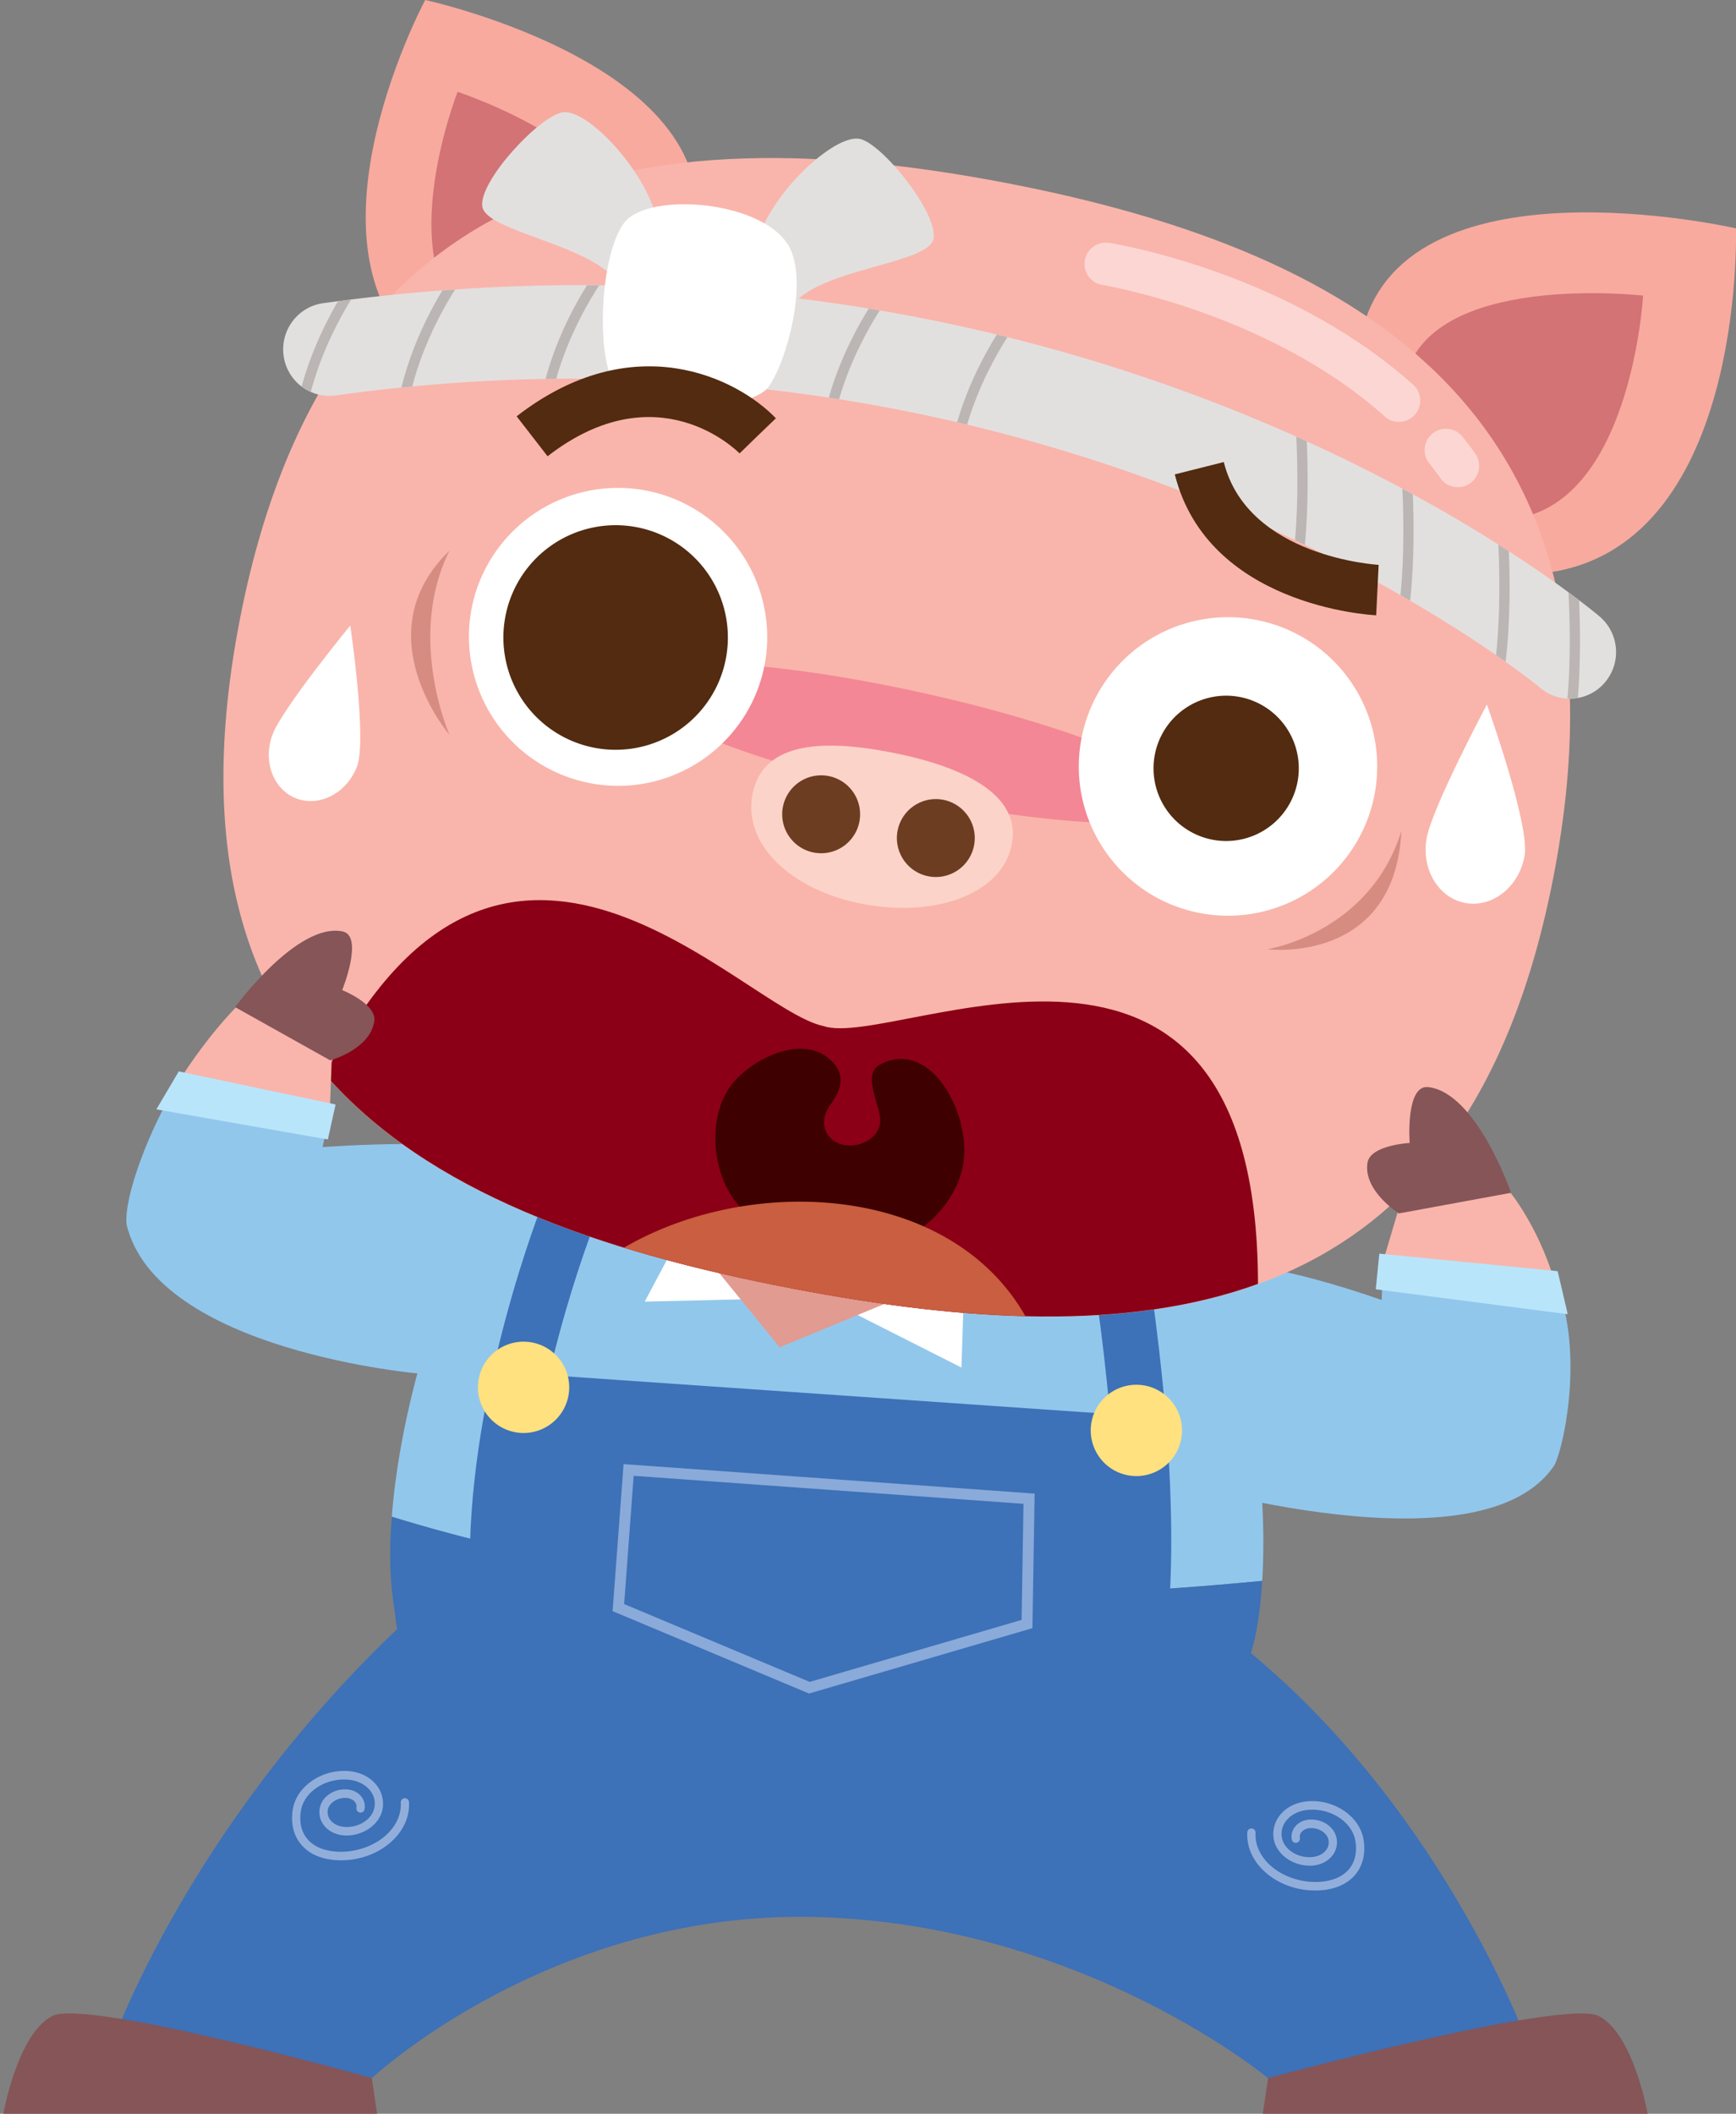<svg id="Layer_3" data-name="Layer 3" xmlns="http://www.w3.org/2000/svg" viewBox="0 0 1971.97 2400"><rect x="0" y="0" width="1971.97" height="2400" fill="#808080" stroke="none"/><defs><style>.cls-1{fill:#92c7ec;}.cls-2{fill:#f9b5ab;}.cls-3{fill:#fff;}.cls-4{fill:#e19b91;}.cls-5{fill:#3d71b8;}.cls-6{fill:#855558;}.cls-7{fill:#91aedb;}.cls-8{fill:#b9e5fb;}.cls-9{fill:#ffe17f;}.cls-10{fill:#8aaad9;}.cls-11{fill:#f8aa9e;}.cls-12{fill:#d37376;}.cls-13{fill:#f48795;}.cls-14{fill:#8b0016;}.cls-15{fill:#3e0000;}.cls-16{fill:#c95e40;}.cls-17{fill:#522b10;}.cls-18{fill:#fcd3c9;}.cls-19{fill:#6c3d21;}.cls-20{fill:#e2e0df;}.cls-21{fill:#bbb5b4;}.cls-22{fill:#fcd6d3;}.cls-23{fill:#d68c81;}</style></defs><title>licensed</title><path class="cls-1" d="M586.88,1314c-44.52-24.81-220.44-11.56-220.44-11.56l9.1-44.93L203,1227.63c-33.64,54.67-62.29,131-59.26,162.62,34.65,144.18,333.76,169.49,333.76,169.49S631.4,1338.81,586.88,1314Z"/><path class="cls-2" d="M1589.76,1369.35l124.73-16.85s38.44,46.26,55.68,118.6l-200-35.86Z"/><path class="cls-1" d="M1383.16,1437.36c52.45-9.59,186.32,38.75,186.32,38.75l1.86-47.62,194.59,25.41c32.62,71.27,13.48,179.82.26,208.87-81.16,126-435.13,18.9-435.13,18.9S1330.67,1447,1383.16,1437.36Z"/><path class="cls-1" d="M445.07,1722.12c15.84-207,126.49-421.44,129.9-424.8l770.06,102c71.41,92.38,96.28,274.06,88.74,395.64C1106.09,1826.44,766,1821.11,445.07,1722.12Z"/><polygon class="cls-3" points="1095.23 1457.43 1092.11 1552.73 934.71 1473.15 732.37 1477.88 775.31 1397.13 1095.23 1457.43"/><path class="cls-4" d="M775.24,1394.23l110.39,135.54,209.65-86.8s-53.94-127.07-142.34-140.53S775.24,1394.23,775.24,1394.23Z"/><path class="cls-5" d="M125.22,2325.51s85.45-246.89,325.9-475.75c-1.09-6-1.92-11.9-2.39-17.45-6.26-39.44-6.86-68.36-3.66-110.19,320.9,99,661,104.32,988.7,72.84-1.53,24.84-4.41,47.31-8.51,65.86-1.31,5.4-2.77,10.77-4.33,16.15,223.5,185.66,316.61,448.54,316.61,448.54l-297.27,33.93s-209.47-174.19-511.4-182.77-506.34,182.77-506.34,182.77Z"/><path class="cls-5" d="M533.64,1773.15h62.77c0-184,78.43-382,79.19-384.05L618,1362C614.57,1370.58,533.64,1575.12,533.64,1773.15Z"/><path class="cls-5" d="M1328.62,1815c11.21-187.47-31.91-422-33.74-431.87l-61.71,11.49c.42,2.34,43.5,236.95,32.81,416.65Z"/><path class="cls-6" d="M1440.46,2359.44s336-90.51,375.56-70.41,55.61,111,55.61,111H1434.45Z"/><path class="cls-7" d="M1493.85,2146.52c1.67,0,3.36,0,5.05-.13,18.4-1.08,32.8-7.68,41.63-19.16,7.92-10.25,10.78-23.61,8.34-38.65-4.24-25.68-32.13-45.26-62.12-43.45-13.74.79-25.84,6.73-33.2,16.32a34,34,0,0,0-6.71,26.36c3,18,22.4,31.49,43.29,30.48,9.66-.56,18.18-4.76,23.41-11.51a24.24,24.24,0,0,0,4.81-19c-2.13-13.13-15.52-22.57-30.68-21.79-6.88.39-13,3.41-16.77,8.34a17.84,17.84,0,0,0-3.57,14,4.66,4.66,0,0,0,5.41,4,4.86,4.86,0,0,0,3.81-5.61,8,8,0,0,1,1.65-6.31c2.12-2.76,5.79-4.44,10-4.71,10-.63,19.62,5.71,20.94,13.76a14.16,14.16,0,0,1-2.93,11.28c-3.55,4.62-9.61,7.49-16.61,7.87-16.27.95-31.36-9.12-33.51-22.43a23.58,23.58,0,0,1,4.77-18.67c5.71-7.41,15.33-12,26.41-12.66,25.42-1.53,48.9,14.4,52.34,35.37,2,12.21-.2,23-6.4,31-7.12,9.24-19.18,14.63-34.83,15.52-21.87,1.18-44.43-7.08-58.47-21.71-9.51-9.9-14.38-21.91-13.69-33.84a4.8,4.8,0,0,0-4.38-5.12,4.7,4.7,0,0,0-5,4.54c-.84,14.71,5,29.37,16.39,41.25C1448.31,2137.48,1470.65,2146.52,1493.85,2146.52Z"/><path class="cls-6" d="M422.3,2359.44S99,2268.93,59.41,2289,3.8,2400,3.8,2400H428.33Z"/><path class="cls-7" d="M387.6,2112.23c-1.66,0-3.36,0-5-.12-18.42-1.08-32.8-7.67-41.63-19.16-7.92-10.24-10.8-23.61-8.35-38.66,4.23-25.67,32.13-45.25,62.12-43.44,13.72.78,25.84,6.74,33.2,16.33a33.88,33.88,0,0,1,6.71,26.34c-3,18-22.4,31.5-43.31,30.51-9.65-.59-18.15-4.77-23.38-11.53a24.3,24.3,0,0,1-4.82-19c2.15-13.11,15.5-22.57,30.68-21.77,6.86.39,13,3.38,16.76,8.32a17.83,17.83,0,0,1,3.58,14,4.67,4.67,0,0,1-5.4,4,4.85,4.85,0,0,1-3.81-5.61,8.13,8.13,0,0,0-1.65-6.3c-2.13-2.77-5.81-4.46-10-4.73-10-.6-19.63,5.72-21,13.76a14.37,14.37,0,0,0,2.93,11.29c3.57,4.62,9.61,7.48,16.61,7.87,16.27.94,31.38-9.12,33.53-22.44a23.68,23.68,0,0,0-4.77-18.66c-5.72-7.4-15.33-12-26.4-12.66-25.46-1.53-48.93,14.41-52.36,35.36-2,12.22.19,23,6.38,31,7.13,9.24,19.19,14.6,34.86,15.51,21.87,1.17,44.42-7.08,58.47-21.71,9.49-9.89,14.37-21.9,13.68-33.85a4.79,4.79,0,0,1,4.4-5.11,4.69,4.69,0,0,1,4.95,4.54c.84,14.72-5,29.36-16.41,41.25C433.16,2103.19,410.79,2112.23,387.6,2112.23Z"/><polygon class="cls-8" points="1566.83 1423.4 1769.36 1443.28 1780.84 1492.17 1562.77 1463.89 1566.83 1423.4"/><polygon class="cls-5" points="1295.86 1819.14 1291.36 1607.62 593.34 1559.34 551.47 1804.9 1295.86 1819.14"/><path class="cls-9" d="M1239,1624.13a51.84,51.84,0,1,0,51.84-51.84A51.83,51.83,0,0,0,1239,1624.13Z"/><path class="cls-9" d="M542.91,1575.19a51.84,51.84,0,1,0,51.84-51.82A51.82,51.82,0,0,0,542.91,1575.19Z"/><path class="cls-10" d="M695.85,1829.31l12.49-166.94,466.92,33.51-2.5,152.79L919,1922.88Zm466.74-121.83-442.78-31.8L709,1821.3l210.78,88.36,240.69-70.41Z"/><path class="cls-11" d="M1545.93,382c43.87-210.49,426-122.7,426-122.7s11.43,367.64-221.4,391.83Z"/><path class="cls-12" d="M1595.88,431.19c25.85-123.81,270.54-95.55,270.54-95.55s-13.35,239.6-150.26,253.8Z"/><path class="cls-11" d="M787.76,273.33C833.21,75.68,483,0,483,0S316.42,310.56,506.28,423.14Z"/><path class="cls-12" d="M713.88,292.86c26.71-116.27-194.06-188.62-194.06-188.62s-83.13,210.49,28.54,276.7Z"/><path class="cls-2" d="M271.72,707.19C174,1218.78,488.86,1384.56,901.28,1463.33s766.21,40.72,863.93-470.9c98.29-514.62-211.62-706.24-624-785S370,192.54,271.72,707.19Z"/><path class="cls-13" d="M1352.76,914c-7,31.81-156.18,26.14-333.24-12.69s-314.92-96.14-307.95-128S867.73,747.14,1044.82,786,1359.73,882.12,1352.76,914Z"/><path class="cls-14" d="M935.38,1165c81.14,27.94,492.87-197.38,493.62,292.74-148.45,53.93-331.41,43-527.72,5.56-222.08-42.42-415.66-110.17-532-243.39C570.61,820.69,842.41,1145.73,935.38,1165Z"/><path class="cls-15" d="M827.91,1235.9c-27.69,42.3-16.72,114.77,23.56,144,45.79,33.24,107.29,44.23,159.79,31.31,42.64-10.49,81.75-54.49,84-99.55,2.79-55.68-40.75-131.71-95.35-103.07-23,12.08,3.26,50.06-.28,67.68-4.54,22.73-37.55,32.06-54.76,17.21-13.17-11.39-10.08-27.85-1.24-39.78,13-17.53,15.64-32.83,2.88-47C913.32,1169.61,848.28,1204.8,827.91,1235.9Z"/><path class="cls-16" d="M1164.79,1494.4c-83.55-2-172-13.6-263.51-31.07-67.28-12.85-131.86-28.07-192.53-46.67C852.57,1332.63,1079.14,1344,1164.79,1494.4Z"/><path class="cls-3" d="M1228.47,838.45c-17.54,91.92,42.73,180.72,134.68,198.27a169.47,169.47,0,1,0-134.68-198.27Z"/><path class="cls-17" d="M1311.79,856.93a82.5,82.5,0,1,0,96.51-65.57A82.53,82.53,0,0,0,1311.79,856.93Z"/><path class="cls-3" d="M535.68,691A169.49,169.49,0,0,0,670.37,889.22C762.28,906.8,851,846.47,868.61,754.53A169.47,169.47,0,0,0,535.68,691Z"/><path class="cls-17" d="M574.08,699.91A127.5,127.5,0,1,0,723.23,598.59,127.5,127.5,0,0,0,574.08,699.91Z"/><path class="cls-18" d="M854.76,902c-10.92,57.27,44.33,108.92,125.67,124.46s158.09-10.88,169-68.18-57.87-88.87-139.24-104.39S865.72,844.68,854.76,902Z"/><path class="cls-19" d="M1019.59,943.24a44.23,44.23,0,1,0,51.73-35.15A44.25,44.25,0,0,0,1019.59,943.24Z"/><path class="cls-19" d="M889.32,916.23a44.24,44.24,0,1,0,51.75-35.13A44.27,44.27,0,0,0,889.32,916.23Z"/><path class="cls-20" d="M1772.57,792.2a52.24,52.24,0,0,0,50.93-17.87,53.12,53.12,0,0,0-6.57-74.46C1793.71,680.34,1238.54,222.8,367,344.28c-28.7,4-48.76,30.68-44.84,59.59A52.51,52.51,0,0,0,381.26,449c826.1-115.14,1363.07,327.56,1368.4,332A51.75,51.75,0,0,0,1772.57,792.2Z"/><path class="cls-21" d="M1714,625.94c1.16,29.36,1.84,80.51-3.77,125.45-3.37-2.42-7-4.93-10.83-7.59,5.23-47.13,3.83-100,2.64-125.53C1706.09,620.89,1710.11,623.43,1714,625.94Z"/><path class="cls-21" d="M1793.71,681.52c1.1,24.12,2.14,68.39-1.4,110.91a52.25,52.25,0,0,1-11.78.72c4.29-48.92,2.2-100.86,1.1-120.68C1786.06,675.75,1790.1,678.76,1793.71,681.52Z"/><path class="cls-21" d="M1604.88,561.26c1.09,27.92,1.89,76.73-3.05,120.78-3.62-2.1-7.28-4.2-11-6.36,4.67-45.86,3.31-96.06,2.16-120.91C1597,556.94,1600.94,559.1,1604.88,561.26Z"/><path class="cls-21" d="M1484.41,501.17c1.14,25.77,2.15,73.25-2.16,117.42-3.7-1.81-7.41-3.56-11.18-5.35,4.09-46,2.54-94.76,1.43-117.45C1476.52,497.59,1480.47,499.37,1484.41,501.17Z"/><path class="cls-21" d="M1144.32,382.81c-10.56,16.46-32.43,53.92-45.76,99.29-3.75-.88-7.52-1.78-11.34-2.66,12.87-44.48,33.44-81,45.06-99.52C1136.28,380.9,1140.33,381.83,1144.32,382.81Z"/><path class="cls-21" d="M999.31,352.52c-10.61,16.53-32.92,54.65-46.2,100.78-3.89-.61-7.73-1.26-11.64-1.82,12.71-45,33.45-82.07,45.33-101.07C991,351.08,995.16,351.79,999.31,352.52Z"/><path class="cls-21" d="M846.34,332.43c-10.78,16.81-33.65,55.85-46.9,103-3.92-.28-7.84-.62-11.78-.86C800,388.92,821,351,833.24,331.26,837.62,331.64,842,332,846.34,332.43Z"/><path class="cls-21" d="M680.65,323.92c-9.72,14.84-34.81,56-48.84,106.17-4,0-8,.11-12.1.17,12.76-47.63,34.93-87.06,47.09-106.35C671.43,323.89,676.07,323.89,680.65,323.92Z"/><path class="cls-21" d="M517,328.75c-7.16,11-34.56,55.43-48.76,110.1-4.08.38-8.18.74-12.28,1.13,12.3-50.19,35.16-91.61,46.57-110.18C507.38,329.44,512.23,329.07,517,328.75Z"/><path class="cls-21" d="M398.82,340.16c-9.68,15.58-32.89,55.89-45.73,104.71a51,51,0,0,1-10.47-6c11.53-42.32,30-77.58,41.33-96.77C388.87,341.42,393.85,340.77,398.82,340.16Z"/><path class="cls-20" d="M865.5,259.87C888,207.53,950.94,152.22,976.71,157.71s89.13,84.7,83.64,113.34S935.57,304.1,901,345.18Z"/><path class="cls-20" d="M742.93,238C724.3,184,665.57,124,639.49,127.5S544.4,205.05,547.8,234.05s122.09,42.63,153.64,86.24Z"/><path class="cls-3" d="M897.34,281.83c19.69,39.6-2.67,126.69-24.2,157.2S719,467.47,697.84,435.36s-16.09-146.52,11.22-182.45S870.09,227.53,897.34,281.83Z"/><path class="cls-22" d="M1647.41,551.61a23.82,23.82,0,0,1-11.13-8.59c-4.11-5.73-8.29-11.33-12.63-16.77a24.21,24.21,0,1,1,37.91-30.12c4.85,6.12,9.56,12.37,14.15,18.81a24.2,24.2,0,0,1-28.3,36.67Z"/><path class="cls-22" d="M1580.55,477.47a24.17,24.17,0,0,1-7.52-4.59c-132.51-118.3-318.74-148.95-320.63-149.29a24.19,24.19,0,0,1,7.52-47.8c8.18,1.28,201.91,33,345.3,161a24.21,24.21,0,0,1-24.67,40.7Z"/><path class="cls-6" d="M1716.43,1354.33s-39-113.51-93.92-120c-26.22-3.09-21.23,63.4-21.23,63.4s-44.68,2.37-47.91,22.46c-5.14,31.89,35.69,57.56,35.69,57.56Z"/><path class="cls-2" d="M377.09,1195.76,269.4,1142.37s-37.74,36.71-75.61,100.35l180.76,21.59Z"/><polygon class="cls-8" points="381.2 1254.04 203.08 1216.48 177.63 1259.58 372.41 1293.76 381.2 1254.04"/><path class="cls-6" d="M267.07,1143.53s70.25-96.31,121.93-86c24.69,4.91-.29,66.67-.29,66.67s39.73,15.64,36.42,35.71c-5.15,31.88-50,44.06-50,44.06Z"/><path class="cls-17" d="M1563.24,698.62c-7.81-.38-191.38-11.11-228.76-160l55.65-14c27.13,108.16,174.44,116.64,175.93,116.71Z"/><path class="cls-17" d="M622,518.05l-35.14-45.36c132.58-102.72,250.61-43.43,294.5,2.25L840,514.69l20.68-19.87-20.57,20C836.3,511,746.19,421.79,622,518.05Z"/><path class="cls-3" d="M1620.56,951.62c-6.35,35.09,13.37,68.06,44.08,73.67s60.81-18.34,67.18-53.42S1689,799.94,1689,799.94,1627,916.53,1620.56,951.62Z"/><path class="cls-3" d="M310,833c-11.9,30.07-.21,62.93,26.09,73.37s57.38-5.5,69.28-35.59-7.5-160.57-7.5-160.57S322,802.87,310,833Z"/><path class="cls-23" d="M510.56,625.23c-49.05,98.39,0,209.07,0,209.07S412.46,720.09,510.56,625.23Z"/><path class="cls-23" d="M1439.57,1077.82s144.77,18.1,152.32-134.21C1555.69,1059.72,1439.57,1077.82,1439.57,1077.82Z"/></svg>